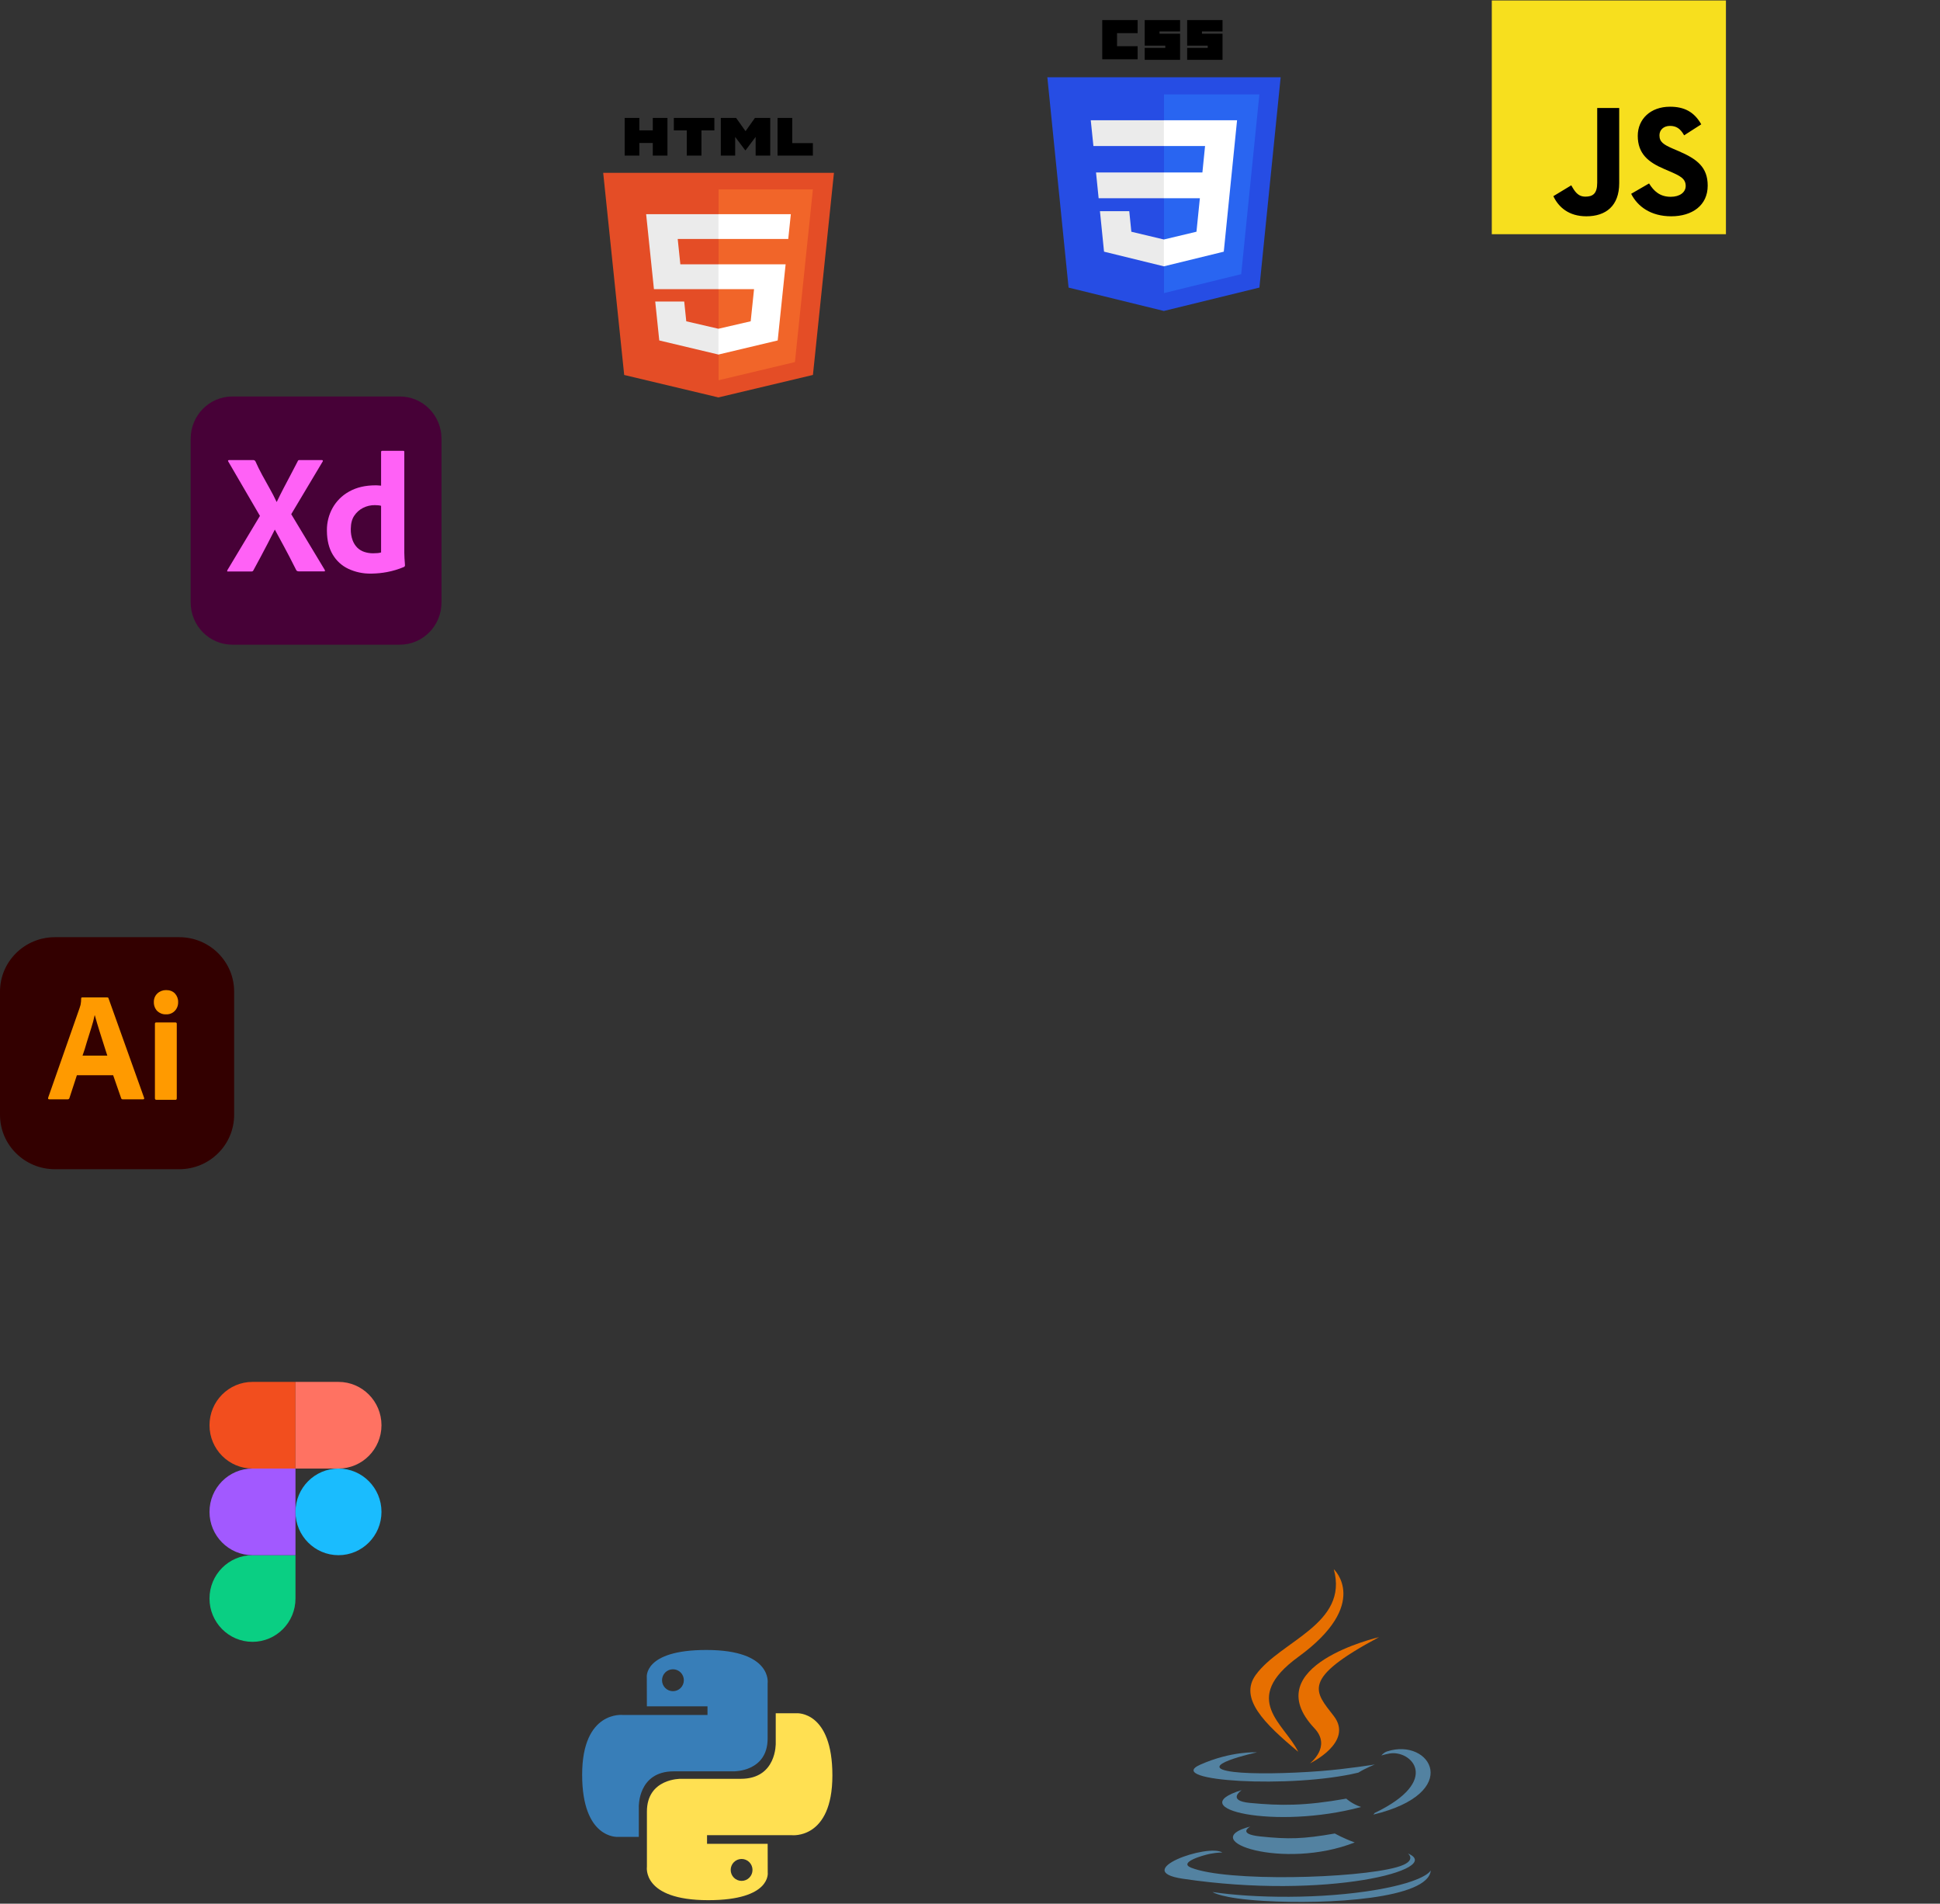 <svg width="580" height="569" viewBox="0 0 580 569" fill="none" xmlns="http://www.w3.org/2000/svg">
<rect x="0" y="0" width="580" height="569" fill="#333333" stroke="none"/>
<g clip-path="url(#clip0_1045_183)">
<path d="M53.594 280.122H16.406C7.345 280.122 0 287.399 0 296.376L0 333.218C0 342.195 7.345 349.472 16.406 349.472H53.594C62.655 349.472 70 342.195 70 333.218V296.376C70 287.399 62.655 280.122 53.594 280.122Z" fill="#330000"/>
<path d="M33.833 321.388H22.983L20.767 328.179C20.708 328.439 20.475 328.613 20.212 328.584H14.729C14.408 328.584 14.321 328.41 14.408 328.063L23.8 301.277C23.887 300.988 23.975 300.67 24.091 300.323C24.208 299.717 24.267 299.081 24.267 298.445C24.238 298.301 24.354 298.156 24.5 298.127H32.054C32.288 298.127 32.404 298.214 32.433 298.359L43.079 328.121C43.166 328.439 43.079 328.584 42.788 328.584H36.691C36.487 328.613 36.283 328.468 36.225 328.266L33.833 321.388ZM24.675 315.523H32.083C31.908 314.916 31.675 314.193 31.413 313.442C31.15 312.662 30.887 311.824 30.625 310.957C30.333 310.061 30.071 309.195 29.779 308.299C29.488 307.403 29.225 306.565 28.991 305.727C28.758 304.918 28.554 304.167 28.35 303.473H28.291C28.029 304.716 27.708 305.958 27.3 307.201C26.863 308.588 26.425 310.032 25.958 311.477C25.582 312.841 25.154 314.191 24.675 315.523ZM49.583 303.184C48.621 303.213 47.688 302.837 46.987 302.173C46.317 301.45 45.967 300.497 45.996 299.514C45.967 298.532 46.346 297.607 47.046 296.943C47.746 296.278 48.679 295.931 49.642 295.931C50.779 295.931 51.654 296.278 52.296 296.943C52.942 297.643 53.287 298.566 53.258 299.514C53.288 300.497 52.938 301.45 52.237 302.173C51.567 302.866 50.575 303.242 49.583 303.184ZM46.317 328.266V306.016C46.317 305.727 46.433 305.611 46.696 305.611H52.471C52.733 305.611 52.85 305.756 52.85 306.016V328.266C52.85 328.584 52.733 328.728 52.471 328.728H46.754C46.462 328.728 46.317 328.555 46.317 328.266Z" fill="#FF9A00"/>
</g>
<g clip-path="url(#clip1_1045_183)">
<path d="M119.545 118.507H69.456C62.58 118.507 57.006 124.163 57.006 131.139V180.061C57.006 187.037 62.58 192.692 69.456 192.692H119.545C126.42 192.692 131.994 187.037 131.994 180.061V131.139C131.994 124.163 126.42 118.507 119.545 118.507Z" fill="#470137"/>
<path d="M96.427 138.017L87.07 153.687L97.081 170.326C97.145 170.443 97.163 170.58 97.131 170.709C97.116 170.764 97.082 170.778 97.031 170.78L96.974 170.779L96.905 170.777C96.868 170.777 96.826 170.779 96.779 170.787H89.562L89.42 170.785C89.031 170.774 88.751 170.718 88.58 170.428C87.912 169.108 87.241 167.79 86.567 166.473C85.965 165.298 85.346 164.132 84.71 162.975L84.43 162.466C83.67 161.095 82.924 159.717 82.191 158.332H82.141C81.464 159.703 80.768 161.064 80.053 162.415C79.332 163.776 78.619 165.129 77.915 166.473C77.211 167.817 76.49 169.153 75.752 170.479C75.633 170.75 75.436 170.806 75.162 170.815L75.048 170.817H68.156L68.126 170.818L68.028 170.827C67.973 170.83 67.94 170.818 67.93 170.735C67.911 170.61 67.938 170.483 68.005 170.377L77.714 154.197L68.257 137.966C68.156 137.831 68.139 137.72 68.206 137.634C68.243 137.591 68.29 137.557 68.342 137.534C68.395 137.512 68.451 137.503 68.508 137.507H75.601C75.756 137.498 75.91 137.524 76.054 137.583C76.174 137.653 76.277 137.749 76.356 137.864C76.959 139.225 77.63 140.587 78.368 141.947C79.1 143.299 79.846 144.644 80.606 145.98C81.355 147.295 82.051 148.64 82.694 150.012H82.744C83.403 148.64 84.082 147.279 84.782 145.929C85.469 144.602 86.173 143.266 86.894 141.922C87.606 140.595 88.302 139.259 88.982 137.915C89.021 137.789 89.09 137.675 89.183 137.583C89.307 137.519 89.447 137.493 89.586 137.507H96.175C96.236 137.491 96.3 137.496 96.357 137.521C96.415 137.546 96.463 137.589 96.494 137.643C96.526 137.698 96.539 137.762 96.531 137.825C96.524 137.888 96.497 137.946 96.454 137.992L96.427 138.017ZM111.211 171.445L110.864 171.449C108.549 171.485 106.254 170.997 104.148 170.02C102.186 169.099 100.546 167.595 99.445 165.707C98.334 163.836 97.764 161.504 97.736 158.712L97.734 158.485C97.716 156.142 98.306 153.836 99.445 151.798C100.585 149.781 102.248 148.12 104.252 146.993L104.425 146.898C106.604 145.673 109.237 145.061 112.323 145.061L112.457 145.062L112.612 145.067L112.784 145.075L112.977 145.086L113.299 145.109L113.665 145.139L113.932 145.163V135.107C113.932 134.87 114.033 134.75 114.234 134.75H120.573C120.614 134.744 120.655 134.748 120.695 134.761C120.734 134.775 120.77 134.797 120.799 134.827C120.828 134.856 120.85 134.893 120.863 134.932C120.876 134.972 120.88 135.015 120.874 135.056V165.222C120.874 165.729 120.894 166.274 120.932 166.858L121.026 168.182L121.076 168.948C121.082 169.054 121.056 169.16 121.003 169.251C120.949 169.342 120.869 169.414 120.774 169.459C119.139 170.151 117.435 170.664 115.693 170.99C114.214 171.267 112.715 171.419 111.211 171.445ZM113.932 165.12V151.186C113.66 151.111 113.383 151.06 113.102 151.033C112.76 150.998 112.416 150.98 112.071 150.981C110.85 150.969 109.644 151.249 108.55 151.798C107.484 152.336 106.574 153.145 105.909 154.146C105.245 155.132 104.901 156.419 104.879 158.007L104.878 158.178C104.853 159.291 105.032 160.399 105.406 161.445C105.71 162.288 106.19 163.054 106.815 163.691C107.412 164.276 108.135 164.713 108.927 164.967C109.764 165.242 110.638 165.38 111.518 165.376C111.987 165.376 112.423 165.358 112.826 165.324C113.147 165.3 113.465 165.246 113.777 165.164L113.932 165.12Z" fill="#FF61F6"/>
</g>
<g clip-path="url(#clip2_1045_183)">
<path d="M75.488 490.735C82.583 490.735 88.342 484.934 88.342 477.787L88.342 464.838L75.488 464.838C68.392 464.838 62.634 470.639 62.634 477.787C62.634 484.934 68.392 490.735 75.488 490.735Z" fill="#0ACF83"/>
<path d="M62.634 451.889C62.634 444.741 68.392 438.94 75.488 438.94L88.342 438.94L88.342 464.838L75.488 464.838C68.392 464.838 62.634 459.036 62.634 451.889Z" fill="#A259FF"/>
<path d="M62.634 425.991C62.634 418.843 68.392 413.042 75.488 413.042L88.342 413.042L88.342 438.94L75.488 438.94C68.392 438.94 62.634 433.138 62.634 425.991Z" fill="#F24E1E"/>
<path d="M88.342 413.042L101.196 413.042C108.292 413.042 114.05 418.843 114.05 425.991C114.05 433.138 108.292 438.94 101.196 438.94L88.342 438.94L88.342 413.042Z" fill="#FF7262"/>
<path d="M114.05 451.889C114.05 459.036 108.292 464.838 101.196 464.838C94.101 464.838 88.342 459.036 88.342 451.889C88.342 444.741 94.101 438.94 101.196 438.94C108.292 438.94 114.05 444.741 114.05 451.889Z" fill="#1ABCFE"/>
</g>
<g clip-path="url(#clip3_1045_183)">
<path d="M211.183 493.169C192.189 493.169 193.375 501.445 193.375 501.445L193.396 510.019H211.521V512.593H186.198C186.198 512.593 174.044 511.208 174.044 530.464C174.044 549.72 184.652 549.037 184.652 549.037H190.983V540.102C190.983 540.102 190.641 529.443 201.421 529.443H219.398C219.398 529.443 229.498 529.607 229.498 519.635V503.147C229.498 503.147 231.032 493.169 211.183 493.169ZM201.189 498.935C201.617 498.935 202.041 499.019 202.437 499.184C202.833 499.348 203.192 499.589 203.495 499.894C203.798 500.198 204.038 500.559 204.202 500.957C204.365 501.355 204.45 501.781 204.449 502.211C204.45 502.642 204.365 503.068 204.202 503.465C204.038 503.863 203.798 504.224 203.495 504.529C203.192 504.833 202.833 505.074 202.437 505.239C202.041 505.403 201.617 505.488 201.189 505.487C200.76 505.488 200.336 505.403 199.94 505.239C199.545 505.074 199.185 504.833 198.882 504.529C198.579 504.224 198.339 503.863 198.175 503.465C198.012 503.068 197.928 502.642 197.928 502.211C197.928 501.781 198.012 501.355 198.175 500.957C198.339 500.559 198.579 500.198 198.882 499.894C199.185 499.589 199.545 499.348 199.94 499.184C200.336 499.019 200.76 498.935 201.189 498.935Z" fill="url(#paint0_linear_1045_183)"/>
<path d="M211.722 567.953C230.715 567.953 229.529 559.677 229.529 559.677L229.508 551.103H211.383V548.529H236.706C236.706 548.529 248.86 549.914 248.86 530.657C248.86 511.401 238.252 512.084 238.252 512.084H231.921V521.02C231.921 521.02 232.262 531.679 221.482 531.679H203.506C203.506 531.679 193.406 531.515 193.406 541.487V557.975C193.406 557.975 191.873 567.953 211.722 567.953ZM221.715 562.187C221.287 562.188 220.863 562.103 220.467 561.939C220.071 561.774 219.712 561.533 219.409 561.229C219.106 560.924 218.866 560.563 218.702 560.165C218.538 559.768 218.454 559.341 218.455 558.911C218.454 558.481 218.538 558.054 218.702 557.657C218.866 557.259 219.106 556.898 219.409 556.593C219.712 556.289 220.071 556.048 220.467 555.883C220.863 555.719 221.287 555.634 221.715 555.634C222.144 555.634 222.568 555.719 222.964 555.883C223.359 556.048 223.719 556.289 224.022 556.593C224.325 556.898 224.565 557.259 224.729 557.657C224.892 558.054 224.976 558.48 224.976 558.911C224.976 559.341 224.892 559.767 224.729 560.165C224.565 560.563 224.325 560.924 224.022 561.228C223.719 561.533 223.359 561.774 222.964 561.938C222.568 562.103 222.144 562.188 221.715 562.187Z" fill="url(#paint1_linear_1045_183)"/>
</g>
<path d="M347.957 92.945L319.471 85.961L313.123 23.087H382.877L376.522 85.952L347.957 92.945Z" fill="#264DE4"/>
<path d="M371.082 81.948L376.512 28.227H348V87.599L371.082 81.948Z" fill="#2965F1"/>
<path d="M327.676 51.547L328.458 59.258H348V51.547H327.676ZM326.103 35.939L326.897 43.65H348V35.939H326.103ZM348 71.574L347.962 71.583L338.236 69.264L337.615 63.114H328.849L330.072 75.222L347.96 79.607L348 79.597V71.574Z" fill="#EBEBEB"/>
<path d="M329.539 6H340.115V9.906H333.962V13.812H340.116V17.717H329.539V6ZM342.231 6H352.807V9.396H346.654V10.075H352.807V17.887H342.231V14.32H348.385V13.641H342.231L342.231 6ZM354.923 6H365.499V9.396H359.346V10.075H365.499V17.887H354.923V14.32H361.076V13.641H354.923L354.923 6Z" fill="black"/>
<path d="M368.268 51.547L369.845 35.939H347.97V43.65H360.275L359.48 51.547H347.97V59.258H358.723L357.709 69.259L347.97 71.581V79.603L365.872 75.222L368.055 53.617L368.268 51.547Z" fill="white"/>
<g clip-path="url(#clip4_1045_183)">
<path d="M373.8 545.939C373.8 545.939 369.677 548.149 376.735 548.897C385.287 549.796 389.657 549.668 399.081 548.024C399.081 548.024 401.559 549.455 405.018 550.696C383.893 559.04 357.207 550.212 373.8 545.939ZM371.219 535.05C371.219 535.05 366.594 538.206 373.658 538.879C382.792 539.747 390.006 539.818 402.489 537.603C402.489 537.603 404.216 539.216 406.931 540.099C381.389 546.982 352.94 540.641 371.219 535.05Z" fill="#5382A1"/>
<path d="M392.981 516.578C398.187 522.102 391.614 527.072 391.614 527.072C391.614 527.072 404.83 520.784 398.761 512.909C393.091 505.565 388.744 501.916 412.28 489.336C412.28 489.336 375.336 497.84 392.981 516.578Z" fill="#E76F00"/>
<path d="M420.921 553.994C420.921 553.994 423.973 556.311 417.56 558.104C405.366 561.508 366.808 562.536 356.097 558.239C352.246 556.696 359.467 554.553 361.738 554.104C364.107 553.63 365.461 553.719 365.461 553.719C361.179 550.938 337.783 559.178 353.577 561.537C396.649 567.975 432.093 558.638 420.921 553.994ZM375.783 523.768C375.783 523.768 356.17 528.061 368.838 529.62C374.187 530.28 384.849 530.131 394.781 529.364C402.898 528.733 411.048 527.391 411.048 527.391C411.048 527.391 408.186 528.521 406.115 529.824C386.198 534.652 347.723 532.406 358.799 527.467C368.167 523.294 375.783 523.768 375.783 523.768ZM410.967 541.893C431.214 532.196 421.853 522.878 415.319 524.134C413.717 524.441 413.003 524.707 413.003 524.707C413.003 524.707 413.598 523.849 414.733 523.477C427.659 519.289 437.6 535.83 410.56 542.382C410.56 542.382 410.874 542.124 410.967 541.893Z" fill="#5382A1"/>
<path d="M398.761 469.022C398.761 469.022 409.973 479.36 388.126 495.256C370.606 508.008 384.131 515.279 388.118 523.586C377.892 515.082 370.387 507.596 375.422 500.629C382.812 490.401 403.284 485.443 398.761 469.022Z" fill="#E76F00"/>
<path d="M377.773 568.168C397.207 569.315 427.05 567.532 427.757 559.057C427.757 559.057 426.398 562.27 411.696 564.822C395.108 567.698 374.65 567.363 362.516 565.519C362.516 565.519 365 567.414 377.773 568.168Z" fill="#5382A1"/>
</g>
<g clip-path="url(#clip5_1045_183)">
<path d="M249.326 51.664L243.041 112.069L214.79 118.788L186.616 112.078L180.338 51.664H249.326Z" fill="#E44D26"/>
<path d="M214.832 113.652L237.66 108.223L243.031 56.604H214.832V113.652Z" fill="#F16529"/>
<path d="M202.614 71.423H214.832V64.014H193.175L195.505 86.42H214.832V79.011H203.403L202.614 71.423ZM204.56 90.125H195.891L197.101 101.759L214.792 105.972L214.832 105.963V98.254L214.794 98.263L205.175 96.034L204.56 90.125Z" fill="#EBEBEB"/>
<path d="M186.756 35.246H191.145V38.966H195.16V35.246H199.55V46.512H195.161V42.739H191.146V46.512H186.757L186.756 35.246ZM205.321 38.982H201.458V35.246H213.576V38.982H209.711V46.512H205.322L205.321 38.982ZM215.5 35.246H220.076L222.891 39.205L225.704 35.246H230.282V46.512H225.911V40.928L222.891 44.934H222.815L219.794 40.928V46.512H215.5V35.246ZM232.466 35.246H236.856V42.788H243.028V46.512H232.466L232.466 35.246Z" fill="black"/>
<path d="M214.802 86.42H225.437L224.434 96.03L214.802 98.26V105.969L232.507 101.759L234.667 81L234.877 79.011H214.802V86.42ZM214.802 71.423H235.663L236.436 64.014H214.802V71.423Z" fill="white"/>
</g>
<g clip-path="url(#clip6_1045_183)">
<path d="M446 0.137H516V70.137H446V0.137Z" fill="#F7DF1E"/>
<path d="M464.406 58.634L469.762 55.392C470.796 57.224 471.736 58.774 473.991 58.774C476.153 58.774 477.516 57.929 477.516 54.64V32.273H484.094V54.733C484.094 61.546 480.1 64.648 474.273 64.648C469.011 64.648 465.956 61.923 464.406 58.634ZM487.667 57.929L493.023 54.828C494.433 57.13 496.265 58.822 499.507 58.822C502.233 58.822 503.971 57.459 503.971 55.579C503.971 53.324 502.186 52.525 499.178 51.21L497.534 50.504C492.788 48.484 489.64 45.947 489.64 40.59C489.64 35.656 493.399 31.897 499.273 31.897C503.455 31.897 506.462 33.354 508.623 37.16L503.501 40.45C502.373 38.429 501.152 37.63 499.272 37.63C497.346 37.63 496.124 38.852 496.124 40.45C496.124 42.423 497.346 43.222 500.165 44.444L501.809 45.148C507.401 47.545 510.549 49.988 510.549 55.486C510.549 61.407 505.898 64.648 499.648 64.648C493.54 64.648 489.593 61.735 487.667 57.929Z" fill="black"/>
</g>
<defs>
<linearGradient id="paint0_linear_1045_183" x1="1143.58" y1="1393.49" x2="6130.17" y2="6343.48" gradientUnits="userSpaceOnUse">
<stop stop-color="#387EB8"/>
<stop offset="1" stop-color="#366994"/>
</linearGradient>
<linearGradient id="paint1_linear_1045_183" x1="1254.62" y1="1661.86" x2="5254.18" y2="5424.74" gradientUnits="userSpaceOnUse">
<stop stop-color="#FFE052"/>
<stop offset="1" stop-color="#FFC331"/>
</linearGradient>
<clipPath id="clip0_1045_183">
<rect width="70" height="70" fill="white" transform="translate(0 280)"/>
</clipPath>
<clipPath id="clip1_1045_183">
<rect width="75" height="75" fill="white" transform="translate(57 118)"/>
</clipPath>
<clipPath id="clip2_1045_183">
<rect width="100" height="103" fill="white" transform="translate(35 395)"/>
</clipPath>
<clipPath id="clip3_1045_183">
<rect width="75" height="75" fill="white" transform="translate(174 493)"/>
</clipPath>
<clipPath id="clip4_1045_183">
<rect width="80" height="100" fill="white" transform="translate(348 469)"/>
</clipPath>
<clipPath id="clip5_1045_183">
<rect width="70" height="84" fill="white" transform="translate(180 35)"/>
</clipPath>
<clipPath id="clip6_1045_183">
<rect width="70" height="70" fill="white" transform="translate(446)"/>
</clipPath>
</defs>
</svg>
